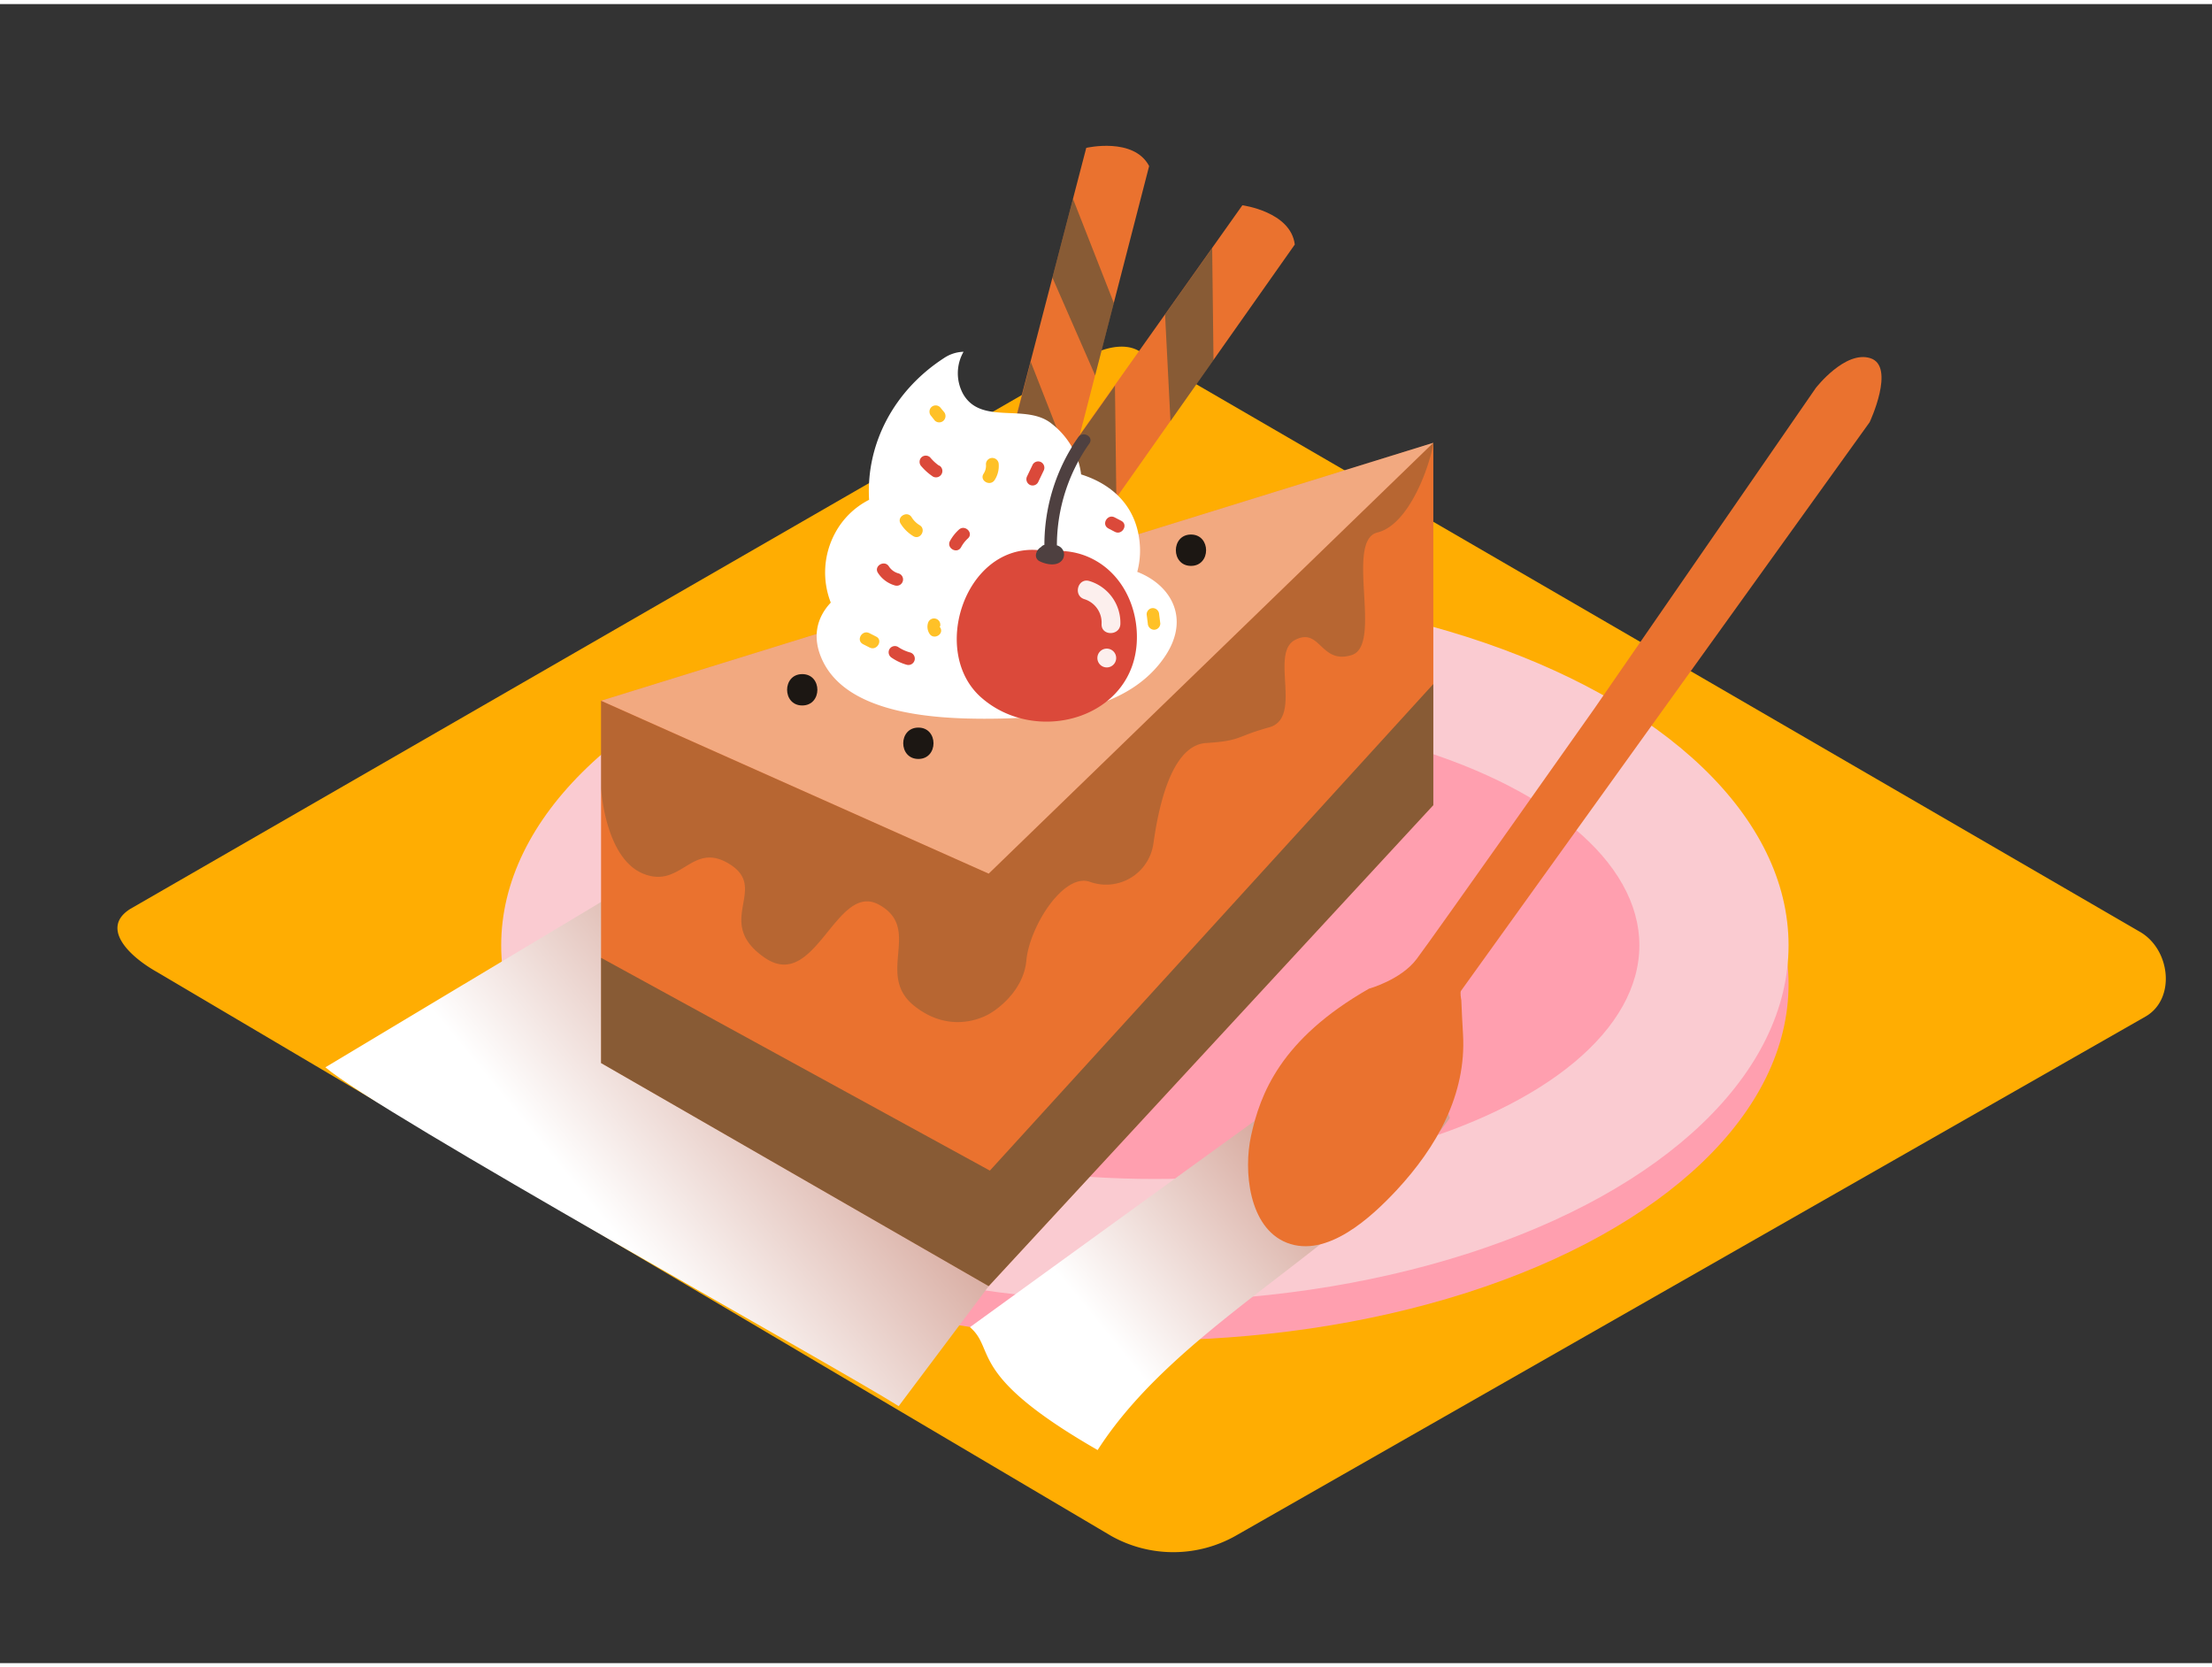 <svg xmlns="http://www.w3.org/2000/svg" xmlns:xlink="http://www.w3.org/1999/xlink" viewBox="0 0 400 300" width="406" height="306" class="illustration styles_illustrationTablet__1DWOa"><rect x="0" y="0" width="400" height="300" fill="#333333" stroke="none"/><defs><linearGradient id="linear-gradient" x1="152.63" y1="188.69" x2="111.19" y2="222.48" gradientUnits="userSpaceOnUse"><stop offset="0" stop-color="#d4a397"></stop><stop offset="1" stop-color="#fff"></stop></linearGradient><linearGradient id="linear-gradient-2" x1="237.95" y1="208.76" x2="199.7" y2="239.95" xlink:href="#linear-gradient"></linearGradient></defs><title>PP</title><g style="isolation: isolate;"><g id="Layer_2" data-name="Layer 2"><path d="M200.94,277,28.44,175.06c-5.49-3.08-10.2-8.15-4.85-11.46L196.71,63.82c2.6-1.61,6.54-2.66,9.18-1.13L387,167.78c5.49,3.19,6.48,12.1,1,15.29L223.68,276.84A22.94,22.94,0,0,1,200.94,277Z" fill="#ffad02"></path><ellipse cx="207.03" cy="177.23" rx="116.4" ry="64.42" fill="#ff9faf"></ellipse><ellipse cx="207.03" cy="170.21" rx="116.4" ry="64.42" fill="#facbd1"></ellipse><ellipse cx="208.82" cy="170.21" rx="87.63" ry="42.24" fill="#ff9faf"></ellipse><path d="M157.51,153.9l-22.67-7.22-76,45.58c9.47,8.15,93.08,54.54,103.67,61.27l16.28-21.69C177.67,229.23,159.08,156.32,157.51,153.9Z" fill="url(#linear-gradient)" style="mix-blend-mode: multiply;"></path><polygon points="108.69 125.97 108.69 191.49 178.79 231.83 259.19 144.85 259.19 79.33 108.69 125.97" fill="#ea722f"></polygon><polygon points="108.69 172.46 179 210.94 259.19 122.95 259.19 144.85 178.79 231.83 108.69 191.49 108.69 172.46" fill="#093e3e" opacity="0.43"></polygon><polygon points="108.69 125.97 178.79 157.24 259.19 79.33 108.69 125.97" fill="#fff" opacity="0.39"></polygon><path d="M180.26,88,196.43,26s8.59-2,11.37,3.29l-17.94,69.5Z" fill="#ea722f"></path><polygon points="194.03 35.22 201.42 54.06 198.04 67.14 190.31 49.46 194.03 35.22" fill="#093e3e" opacity="0.43"></polygon><polygon points="186.39 64.69 193.77 83.53 190.4 96.6 182.67 78.93 186.39 64.69" fill="#093e3e" opacity="0.43"></polygon><path d="M187.66,88.58l37-52.2s8.75,1.15,9.48,7.1L192.8,102.15Z" fill="#ea722f"></path><polygon points="219.2 44.13 219.44 64.36 211.66 75.4 210.68 56.14 219.2 44.13" fill="#093e3e" opacity="0.43"></polygon><polygon points="201.62 68.99 201.87 89.22 194.08 100.26 193.11 81 201.62 68.99" fill="#093e3e" opacity="0.43"></polygon><path d="M205.65,102.67a14.73,14.73,0,0,0,.41-5.52c-.71-6.57-5.12-10.39-10.56-12.1A13.44,13.44,0,0,0,195,82.7a14.3,14.3,0,0,0-4.85-6.84c-4.64-3.75-12.75.36-16-5.38a7.82,7.82,0,0,1,.09-7.61A6.66,6.66,0,0,0,170.72,64c-9,5.82-14.16,15.48-13.56,25.64A14.33,14.33,0,0,0,151,95.68a15,15,0,0,0-.77,12.55c-2.52,2.67-3.54,6.34-1.38,10.7,4.69,9.45,20.12,10.28,29.07,10.3,10.84,0,25.33-1,32.35-10.71C215.49,111.39,211.91,105.09,205.65,102.67Z" fill="#fff"></path><path d="M197.86,100.49a13.18,13.18,0,0,0-8.67-1.38,6,6,0,0,0-2-.41c-12.81-.52-18.94,18.48-9.83,26.62,9.95,8.88,27.81,3.9,28.22-10.34C205.76,109.18,203.08,103.3,197.86,100.49Z" fill="#db493a"></path><path d="M197,104.33c-2.1-.64-3,2.64-.9,3.28a4.44,4.44,0,0,1,3.1,4.49c-.09,2.19,3.31,2.18,3.4,0A7.89,7.89,0,0,0,197,104.33Z" fill="#fff" opacity="0.91"></path><path d="M200.14,116.55a1.7,1.7,0,0,0,0,3.4A1.7,1.7,0,0,0,200.14,116.55Z" fill="#fff" opacity="0.91"></path><path d="M197,79.45c.83-1.2-1.13-2.34-2-1.14a34,34,0,0,0-6.14,19.48,1.07,1.07,0,0,0-.59.38,1.88,1.88,0,0,0-.91,1.24,1.16,1.16,0,0,0,.52,1.28c1.25.67,3.52,1.14,4.36-.4a1.7,1.7,0,0,0-.7-2.24,2.15,2.15,0,0,0-.42-.18A32,32,0,0,1,197,79.45Z" fill="#4e4040"></path><path d="M145.07,121.16c-3.65,0-3.65,5.67,0,5.67S148.72,121.16,145.07,121.16Z" fill="#1c1713"></path><path d="M166.07,130.83c-3.65,0-3.65,5.67,0,5.67S169.72,130.83,166.07,130.83Z" fill="#1c1713"></path><path d="M215.37,95.92c-3.65,0-3.65,5.67,0,5.67S219,95.92,215.37,95.92Z" fill="#1c1713"></path><path d="M169.83,83.48a8.25,8.25,0,0,1-1.62-1.5,1.14,1.14,0,0,0-1.6,0,1.16,1.16,0,0,0,0,1.6,10.4,10.4,0,0,0,2.08,1.85,1.13,1.13,0,0,0,1.14-2Z" fill="#db493a"></path><path d="M162.49,102.95a3,3,0,0,1-1.75-1.27c-.79-1.22-2.75-.09-2,1.14a5.42,5.42,0,0,0,3.1,2.31A1.13,1.13,0,0,0,162.49,102.95Z" fill="#db493a"></path><path d="M173.44,95a7.88,7.88,0,0,0-1.65,2.08c-.7,1.28,1.26,2.43,2,1.14A6,6,0,0,1,175,96.65C176.13,95.67,174.53,94.07,173.44,95Z" fill="#db493a"></path><path d="M164.57,117.24a7.39,7.39,0,0,1-2.18-1,1.14,1.14,0,0,0-1.55.41,1.16,1.16,0,0,0,.41,1.55,9.33,9.33,0,0,0,2.72,1.27A1.13,1.13,0,0,0,164.57,117.24Z" fill="#db493a"></path><path d="M188.3,82.85a1.14,1.14,0,0,0-1.55.41l-1,2.09a1.16,1.16,0,0,0,.41,1.55,1.14,1.14,0,0,0,1.55-.41l1-2.09A1.16,1.16,0,0,0,188.3,82.85Z" fill="#db493a"></path><path d="M202.78,93.45l-1.23-.64c-1.29-.67-2.44,1.28-1.14,2l1.23.64C202.93,96.08,204.07,94.13,202.78,93.45Z" fill="#db493a"></path><path d="M179.42,82.07a1.14,1.14,0,0,0-1.13,1.13,2.64,2.64,0,0,1-.43,1.73c-.79,1.23,1.17,2.37,2,1.14a4.68,4.68,0,0,0,.74-2.87A1.16,1.16,0,0,0,179.42,82.07Z" fill="#ffc127"></path><path d="M166.32,94.24a4.37,4.37,0,0,1-1.47-1.45c-.77-1.24-2.73-.1-2,1.14a6.86,6.86,0,0,0,2.28,2.27C166.42,97,167.56,95,166.32,94.24Z" fill="#ffc127"></path><path d="M158.43,114.37l-1.24-.63c-1.3-.65-2.45,1.3-1.14,2l1.24.63C158.59,117,159.74,115,158.43,114.37Z" fill="#ffc127"></path><path d="M170,112.7c-.2-.31-.07-.07,0-.17a1.13,1.13,0,0,0-2.19-.6,2.33,2.33,0,0,0,.27,1.92C168.85,115.07,170.81,113.93,170,112.7Z" fill="#ffc127"></path><path d="M170.67,73.71,170,72.9a1.14,1.14,0,0,0-1.6,0,1.16,1.16,0,0,0,0,1.6l.64.81a1.14,1.14,0,0,0,1.6,0A1.16,1.16,0,0,0,170.67,73.71Z" fill="#ffc127"></path><path d="M209.61,110.35a1.17,1.17,0,0,0-1.13-1.13,1.14,1.14,0,0,0-1.13,1.13l.21,1.66a1.17,1.17,0,0,0,1.13,1.13,1.14,1.14,0,0,0,1.13-1.13Z" fill="#ffc127"></path><path d="M108.69,126v15.77s.69,12.69,7.65,15.49,8.76-6.12,15.72-1.66S129,166,138.25,172.42s12.9-13.92,20.75-9.54-.81,12.63,6.36,18.3,13.75,1.29,13.75,1.29,5.91-3.35,6.49-9.54,6.83-16,11.57-14.18a8.64,8.64,0,0,0,11.41-7c.8-5.67,3-17.71,9.52-18.13s5.2-1.12,11.39-2.83.07-13.38,4.68-15.8,4.6,4.51,10.27,2.72S243.16,97,249.08,95.55s9.64-12.64,10.11-16.21l-80.4,77.91Z" fill="#093e3e" opacity="0.23"></path><path d="M262.18,201.43a6.77,6.77,0,0,0-.44-1.1l-22.67-7.22-63.67,46.14c4.82,4.15-.74,8.53,23.09,22.22C213.48,238.08,246,224,262.18,201.43Z" fill="url(#linear-gradient-2)" style="mix-blend-mode: multiply;"></path><path d="M338.09,75.61l-73.9,102.83c-.18.25,0,1.39.06,1.68.08,2.05.19,4.11.31,6.16.63,10.94-4.81,20.44-12,28.19-4.53,4.85-12.58,12.38-19.87,9.51-6.91-2.73-7.84-13.08-6.46-19.34,1.65-7.52,5.31-17.46,21.33-26.6,0,0,5.76-1.59,8.59-5.33s32.15-45.3,32.15-45.3l40.06-58s5.32-6.87,9.89-5.37S338.09,75.61,338.09,75.61Z" fill="#ea722f"></path></g></g></svg>